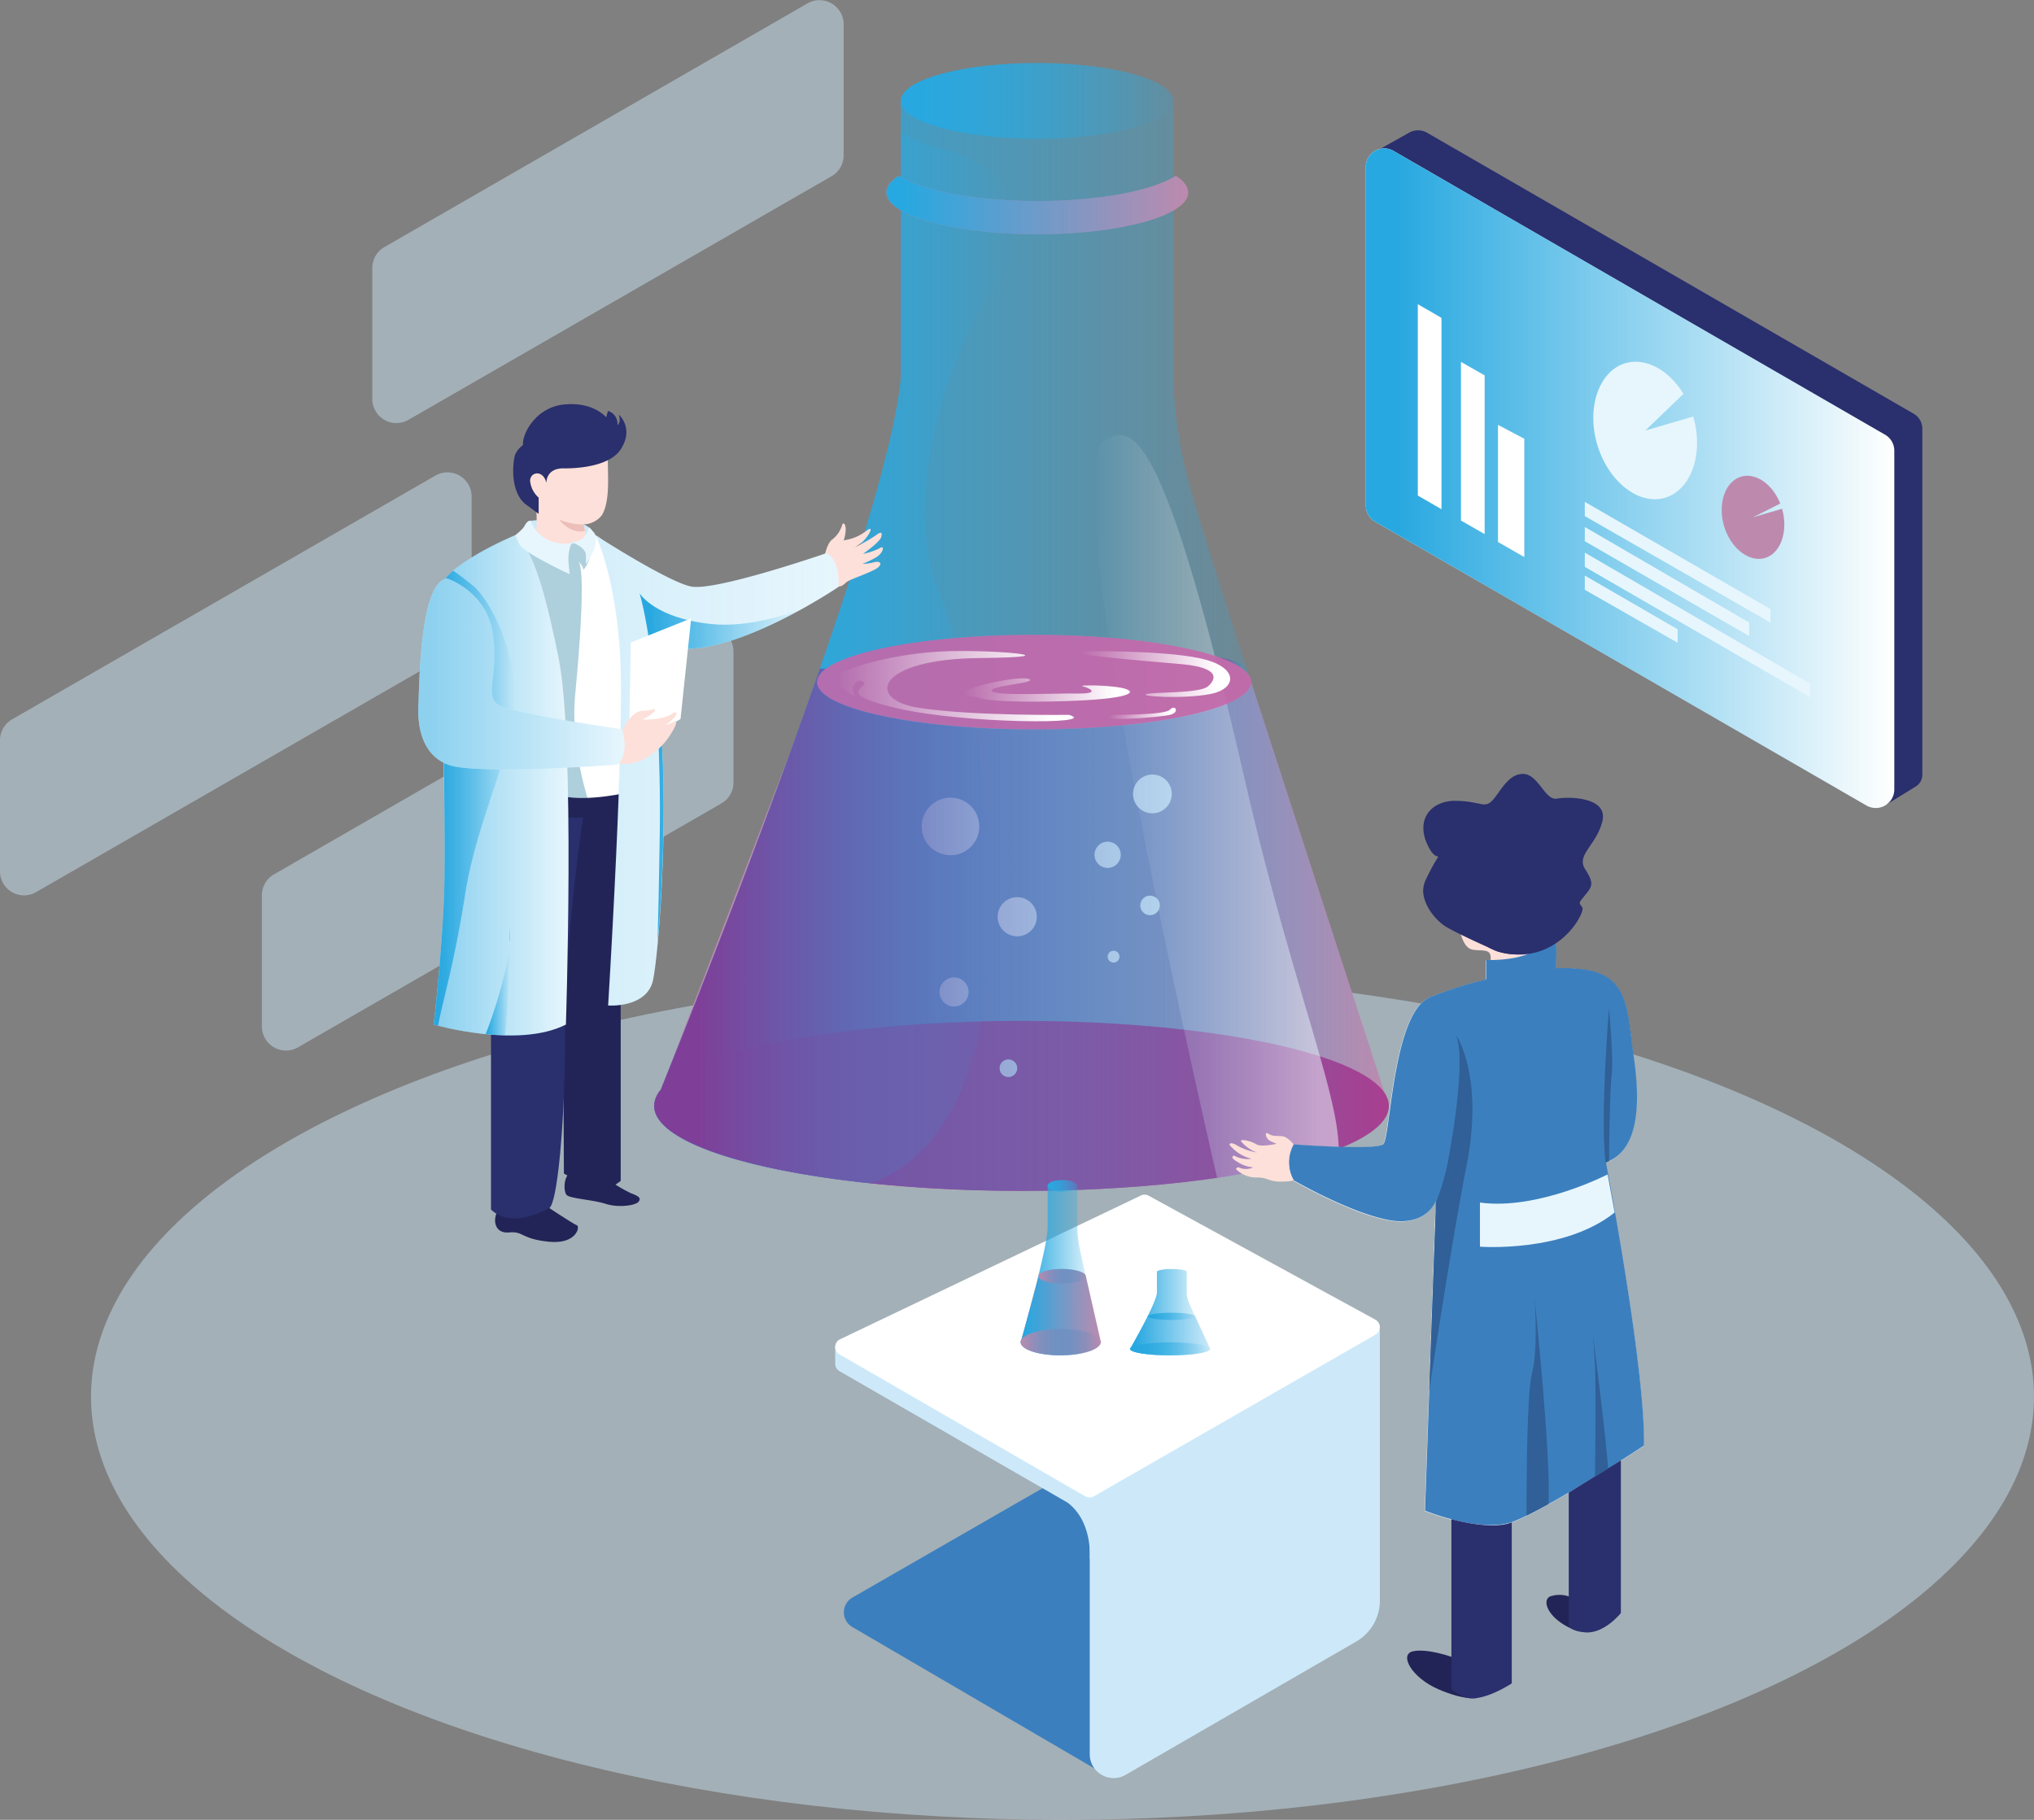<svg viewBox="0 0 315.83 282.58" xmlns:xlink="http://www.w3.org/1999/xlink" xmlns="http://www.w3.org/2000/svg"><rect x="0" y="0" width="315.83" height="282.58" fill="#808080" stroke="none"/><defs><style>.cls-1{opacity:0.46;}.cls-2{fill:#cde9f9;}.cls-3{fill:#bd8aae;}.cls-4{fill:url(#未命名的渐变_37);}.cls-5{fill:url(#未命名的渐变_37-2);}.cls-6{opacity:0.89;}.cls-7{fill:#c366a8;}.cls-8{fill:#a6358b;}.cls-9{fill:#e7f6fd;}.cls-10{fill:url(#未命名的渐变_37-3);}.cls-11{opacity:0.52;}.cls-12{fill:url(#未命名的渐变_58);}.cls-13{fill:url(#未命名的渐变_59);}.cls-14{fill:url(#未命名的渐变_59-2);}.cls-15{fill:url(#未命名的渐变_58-2);}.cls-16{fill:url(#未命名的渐变_58-3);}.cls-17{fill:url(#未命名的渐变_58-4);}.cls-18{fill:url(#未命名的渐变_58-5);}.cls-19{fill:url(#未命名的渐变_37-4);}.cls-20{fill:#fde0d9;}.cls-21{fill:#fff;}.cls-22{fill:#3c7fbe;}.cls-23{fill:#222457;}.cls-24{fill:#2a2f6d;}.cls-25{fill:#306097;}.cls-26{fill:url(#未命名的渐变_37-5);}.cls-27{fill:url(#未命名的渐变_37-6);}.cls-28{fill:url(#未命名的渐变_37-7);}.cls-29{fill:url(#未命名的渐变_37-8);}.cls-30{fill:url(#未命名的渐变_25);}.cls-31{fill:url(#未命名的渐变_25-2);}.cls-32{fill:url(#未命名的渐变_37-9);}.cls-33{fill:url(#未命名的渐变_37-10);}.cls-34{fill:url(#未命名的渐变_37-11);}.cls-35{fill:url(#未命名的渐变_37-12);}.cls-36{fill:#aecfdc;}.cls-37{fill:url(#未命名的渐变_37-13);}.cls-38{opacity:0.09;}.cls-39{fill:url(#未命名的渐变_37-14);}.cls-40{opacity:0.47;}.cls-41{fill:url(#未命名的渐变_37-15);}.cls-42{fill:url(#未命名的渐变_37-16);}.cls-43{fill:url(#未命名的渐变_37-17);}.cls-44{fill:#ecbfb9;}.cls-45{fill:url(#未命名的渐变_37-18);}.cls-46{fill:url(#未命名的渐变_37-19);}.cls-47{fill:url(#未命名的渐变_37-20);}</style><linearGradient gradientUnits="userSpaceOnUse" gradientTransform="matrix(1, 0, 0, -1, 0, -372.56)" y2="-469.92" x2="215.66" y1="-469.92" x1="101.58" id="未命名的渐变_37"><stop stop-color="#28a8e0" offset="0.06"></stop><stop stop-opacity="0" stop-color="#29abe2" offset="1"></stop></linearGradient><linearGradient xlink:href="#未命名的渐变_37" y2="-388.23" x2="182.25" y1="-388.23" x1="139.89" id="未命名的渐变_37-2"></linearGradient><linearGradient xlink:href="#未命名的渐变_37" y2="-474.77" x2="157.95" y1="-474.77" x1="101.58" id="未命名的渐变_37-3"></linearGradient><linearGradient gradientUnits="userSpaceOnUse" gradientTransform="matrix(1, 0, 0, -1, 0, -372.56)" y2="-497.79" x2="207.86" y1="-497.79" x1="169.83" id="未命名的渐变_58"><stop stop-opacity="0" stop-color="#fff" offset="0"></stop><stop stop-color="#fff" offset="0.91"></stop></linearGradient><linearGradient gradientUnits="userSpaceOnUse" gradientTransform="matrix(1, 0, 0, -1, 0, -372.56)" y2="-476.06" x2="193.94" y1="-476.06" x1="189.4" id="未命名的渐变_59"><stop stop-color="#7f3f98" offset="0.06"></stop><stop stop-opacity="0" stop-color="#29abe2" offset="1"></stop></linearGradient><linearGradient xlink:href="#未命名的渐变_59" y2="-516.93" x2="215.66" y1="-516.93" x1="101.58" id="未命名的渐变_59-2"></linearGradient><linearGradient xlink:href="#未命名的渐变_58" y2="-479.13" x2="166.75" y1="-479.13" x1="129.91" id="未命名的渐变_58-2"></linearGradient><linearGradient xlink:href="#未命名的渐变_58" y2="-477.23" x2="191.01" y1="-477.23" x1="167.81" id="未命名的渐变_58-3"></linearGradient><linearGradient xlink:href="#未命名的渐变_58" y2="-479.69" x2="175.45" y1="-479.69" x1="149.56" id="未命名的渐变_58-4"></linearGradient><linearGradient xlink:href="#未命名的渐变_58" y2="-483.34" x2="182.58" y1="-483.34" x1="172.11" id="未命名的渐变_58-5"></linearGradient><linearGradient xlink:href="#未命名的渐变_37" y2="-404.39" x2="184.51" y1="-404.39" x1="137.63" id="未命名的渐变_37-4"></linearGradient><linearGradient xlink:href="#未命名的渐变_37" y2="-578.82" x2="247.29" y1="-578.82" x1="247.05" id="未命名的渐变_37-5"></linearGradient><linearGradient xlink:href="#未命名的渐变_37" y2="-556.69" x2="167.29" y1="-556.69" x1="162.67" id="未命名的渐变_37-6"></linearGradient><linearGradient xlink:href="#未命名的渐变_37" y2="-570.04" x2="184.27" y1="-570.04" x1="179.64" id="未命名的渐变_37-7"></linearGradient><linearGradient xlink:href="#未命名的渐变_37" y2="-569.4" x2="170.94" y1="-569.4" x1="158.49" id="未命名的渐变_37-8"></linearGradient><linearGradient gradientUnits="userSpaceOnUse" gradientTransform="matrix(1, 0, 0, -1, 0, -372.56)" y2="-570.73" x2="168.6" y1="-570.73" x1="161.25" id="未命名的渐变_25"><stop stop-color="#bd8aae" offset="0"></stop><stop stop-opacity="0" stop-color="#2484c6" offset="1"></stop></linearGradient><linearGradient xlink:href="#未命名的渐变_25" y2="-580.97" x2="170.94" y1="-580.97" x1="158.49" id="未命名的渐变_25-2"></linearGradient><linearGradient xlink:href="#未命名的渐变_37" y2="-576.31" x2="187.91" y1="-576.31" x1="175.46" id="未命名的渐变_37-9"></linearGradient><linearGradient xlink:href="#未命名的渐变_37" y2="-576.96" x2="185.58" y1="-576.96" x1="178.22" id="未命名的渐变_37-10"></linearGradient><linearGradient xlink:href="#未命名的渐变_37" y2="-582.01" x2="187.91" y1="-582.01" x1="175.46" id="未命名的渐变_37-11"></linearGradient><linearGradient xlink:href="#未命名的渐变_37" y2="-527.75" x2="101.68" y1="-527.75" x1="101.63" id="未命名的渐变_37-12"></linearGradient><linearGradient xlink:href="#未命名的渐变_37" y2="-491.76" x2="124.59" y1="-491.76" x1="99.35" id="未命名的渐变_37-13"></linearGradient><linearGradient xlink:href="#未命名的渐变_37" y2="-492.18" x2="130.2" y1="-492.18" x1="92.46" id="未命名的渐变_37-14"></linearGradient><linearGradient xlink:href="#未命名的渐变_37" y2="-494.5" x2="88.28" y1="-494.5" x1="67.35" id="未命名的渐变_37-15"></linearGradient><linearGradient xlink:href="#未命名的渐变_37" y2="-496.5" x2="79.92" y1="-496.5" x1="67.35" id="未命名的渐变_37-16"></linearGradient><linearGradient xlink:href="#未命名的渐变_37" y2="-477.22" x2="97.02" y1="-477.22" x1="64.98" id="未命名的渐变_37-17"></linearGradient><linearGradient xlink:href="#未命名的渐变_37" y2="-526.05" x2="79.17" y1="-526.05" x1="75.38" id="未命名的渐变_37-18"></linearGradient><linearGradient xlink:href="#未命名的渐变_37" y2="-517.51" x2="79.27" y1="-517.51" x1="79.17" id="未命名的渐变_37-19"></linearGradient><linearGradient xlink:href="#未命名的渐变_37" y2="-446.8" x2="294.14" y1="-446.8" x1="212.07" id="未命名的渐变_37-20"></linearGradient></defs><g id="图层_2"><g id="图层_1-2"><g class="cls-1" id="lowerbg"><ellipse ry="65.7" rx="150.85" cy="216.88" cx="164.98" class="cls-2"></ellipse></g><g id="sidebg"><g class="cls-1"><path d="M71.36,100.67,5.6,138.53A3.73,3.73,0,0,1,0,135.3V114.94a3.75,3.75,0,0,1,1.87-3.24L67.62,73.84a3.75,3.75,0,0,1,5.61,3.24V97.43A3.74,3.74,0,0,1,71.36,100.67Z" class="cls-2"></path></g><g class="cls-1"><path d="M112,124.76,46.27,162.63a3.75,3.75,0,0,1-5.61-3.24V139a3.73,3.73,0,0,1,1.88-3.23l65.75-37.87a3.74,3.74,0,0,1,5.6,3.24v20.36A3.72,3.72,0,0,1,112,124.76Z" class="cls-2"></path></g><g class="cls-1"><path d="M129.16,27.34,63.41,65.2A3.74,3.74,0,0,1,57.81,62V41.61a3.72,3.72,0,0,1,1.87-3.24L125.43.5A3.75,3.75,0,0,1,131,3.74V24.1A3.75,3.75,0,0,1,129.16,27.34Z" class="cls-2"></path></g></g><g id="tube"><path d="M215.09,169.87a1.63,1.63,0,0,0-.09-.16l-20.73-63.8c0-4-15.09-7.34-33.7-7.34s-33.7,3.29-33.7,7.34l-24.29,63.35a3.92,3.92,0,0,0-1,2.47c0,7.28,25.54,13.19,57,13.19s57-5.91,57-13.19A3.52,3.52,0,0,0,215.09,169.87Z" class="cls-3"></path><path d="M215.66,171.73c0,2.43-2.85,4.71-7.8,6.66a88,88,0,0,1-18.87,4.5,213.29,213.29,0,0,1-30.37,2,228.13,228.13,0,0,1-23.52-1.17c-19.77-2.07-33.52-6.67-33.52-12a3.92,3.92,0,0,1,1-2.47c3.47-8.6,15.29-38.18,24.72-65.42,6.5-18.76,11.86-36.4,12.57-45.31h0V15.9h0c0-.08,0-.15,0-.23,0-3.24,9.48-5.88,21.18-5.88s21.18,2.64,21.18,5.88a1.81,1.81,0,0,1,0,.23h0V59.79a70.78,70.78,0,0,0,2.63,16.07c.94,3.48,4.35,14.33,8.58,27.54,7.95,24.78,18.78,57.9,21.54,66.31A3.67,3.67,0,0,1,215.66,171.73Z" class="cls-4"></path><ellipse ry="5.88" rx="21.18" cy="15.67" cx="161.07" class="cls-5"></ellipse><g class="cls-6"><path d="M194.27,105.92l-.33-1A1.85,1.85,0,0,1,194.27,105.92Z" class="cls-7"></path></g><g class="cls-6"><ellipse ry="13.2" rx="57.04" cy="171.72" cx="158.62" class="cls-8"></ellipse></g><circle r="4.47" cy="128.33" cx="147.59" class="cls-9"></circle><circle r="3.04" cy="142.35" cx="157.95" class="cls-9"></circle><circle r="2.26" cy="154.03" cx="148.14" class="cls-9"></circle><circle r="1.37" cy="165.87" cx="156.58" class="cls-9"></circle><circle r="3.01" cy="123.28" cx="178.94" class="cls-9"></circle><circle r="2.04" cy="132.73" cx="171.99" class="cls-9"></circle><circle r="1.52" cy="140.59" cx="178.57" class="cls-9"></circle><path d="M172.91,147.63a.92.92,0,1,0,.92.92A.92.92,0,0,0,172.91,147.63Z" class="cls-9"></path><path d="M154.91,43.82c-6.32,8.88-15.72,32-9,48.46s18.29,81.1-10.77,91.47h0c-19.77-2.07-33.52-6.67-33.52-12a3.92,3.92,0,0,1,1-2.47c5.86-14.52,35.54-88.89,37.29-110.73h0V20.66a23,23,0,0,0,6,2.35C157.47,25.76,161.22,34.94,154.91,43.82Z" class="cls-10"></path><g class="cls-11"><path d="M207.86,178.39a88,88,0,0,1-18.87,4.5c-3.61-15.62-25.05-109.76-17.6-114.37,4.07-2.52,8.89-4.18,21.85,52.35C200.42,152.22,207.85,169.68,207.86,178.39Z" class="cls-12"></path></g><path d="M189.4,102.11a17.33,17.33,0,0,1,4.06,1.29l.48,1.49C193.3,103.88,191.72,102.94,189.4,102.11Z" class="cls-13"></path><path d="M215.66,171.73c0,2.43-2.85,4.71-7.8,6.66a88,88,0,0,1-18.87,4.5,213.29,213.29,0,0,1-30.37,2,228.13,228.13,0,0,1-23.52-1.17c-19.77-2.07-33.52-6.67-33.52-12a3.92,3.92,0,0,1,1-2.47c3.47-8.6,15.29-38.18,24.72-65.42l1,0a2.79,2.79,0,0,0-1.4,2.11c0,4,15.09,7.34,33.7,7.34s33.69-3.29,33.7-7.34c7.85,24.46,18.07,55.66,20.73,63.79A3.67,3.67,0,0,1,215.66,171.73Z" class="cls-14"></path><g class="cls-6"><ellipse ry="7.34" rx="33.7" cy="105.91" cx="160.57" class="cls-7"></ellipse></g><path d="M166,111s-15,.21-23.34-1.09-6.52-7.58,9.39-7.73,1.36-1.45-6.26-1-14.28,2.54-15.64,3.65,3.26,4,2.51,3,.41-2.76,1.43-1.92-5,1.71,5.31,4.09S171,112.53,166,111Z" class="cls-15"></path><path d="M168.46,101.13s11.71-.2,17.82,1.08,5.92,4.74,1.63,5.56-11.22.34-9.86,0,8.23-.08,9.52-1.2,1.91-2.88-4-3.43S164.78,101.64,168.46,101.13Z" class="cls-16"></path><path d="M151.65,108.22s.75.91,11.7.7,13.34-1.22,11.57-1.9-7.82-.69-6.8-.45,2.92,1.18-.89,1.12-12.72.42-13.26-.4,7.62-1.26,5.71-1.89S144.51,107.85,151.65,108.22Z" class="cls-17"></path><path d="M172.67,111s8.24.07,9-.81,1.64.41,0,.81S169.61,112.19,172.67,111Z" class="cls-18"></path><path d="M182.58,27.29c-3.6,2.31-11.88,3.92-21.51,3.92s-17.91-1.61-21.51-3.92c-1.24.79-1.93,1.67-1.93,2.59,0,3.59,10.49,6.5,23.44,6.5s23.44-2.91,23.44-6.5C184.51,29,183.82,28.08,182.58,27.29Z" class="cls-3"></path><path d="M182.58,27.29c-3.6,2.31-11.88,3.92-21.51,3.92s-17.91-1.61-21.51-3.92c-1.24.79-1.93,1.67-1.93,2.59,0,3.59,10.49,6.5,23.44,6.5s23.44-2.91,23.44-6.5C184.51,29,183.82,28.08,182.58,27.29Z" class="cls-19"></path></g><g id="man2"><path d="M226.24,136.39a22.37,22.37,0,0,0,0,5.62c.4,3,1,5.27,2.51,5.47s2.72-.16,2.72,1.25v1.4s6.12.94,6.87-.35,0-5.5,0-5.5,1.5-4.66-2.92-5.86S226.73,133.6,226.24,136.39Z" class="cls-20"></path><path d="M249.28,180.55c5.15-1.76,5.4-9,4.37-16.32s-.68-12.53-7.51-13.62a24.26,24.26,0,0,0-4.84-.2l.24,0a31.23,31.23,0,0,0,0-4.35c-.21-.62-1.12-.62-1.12-.62s-.21,1.13-2.7,2.48-7,1.2-7,1.2v3h0a63.7,63.7,0,0,0-8.71,2.76c-5.88,2.43-6.13,21.95-7.31,22.87s-13.88,0-13.88,0a5.73,5.73,0,0,0,0,5.58s8.43,4.9,14.51,6.12,7.53-2.85,7.53-2.85v1.75l-1.63,46.27s8.45,3.48,13.47,1.78,20.53-11.86,20.53-11.86C255.51,212.49,249.28,180.55,249.28,180.55Z" class="cls-21"></path><path d="M255.27,224.47s-2.39,1.58-5.61,3.59l-2,1.23c-2.34,1.44-4.9,3-7.21,4.26-1.23.68-2.4,1.3-3.42,1.8a21.34,21.34,0,0,1-2.29,1c-5,1.7-13.47-1.78-13.47-1.78l.65-18.59,1-27.68v-1.75s-1.46,4.08-7.53,2.85-14.51-6.12-14.51-6.12a5.73,5.73,0,0,1,0-5.58s12.69.93,13.88,0,1.43-20.44,7.31-22.87a63.52,63.52,0,0,1,8.7-2.76v-3s4.48.16,7-1.2,2.7-2.48,2.7-2.48.91,0,1.12.62a31.23,31.23,0,0,1,0,4.35l-.24,0a24.26,24.26,0,0,1,4.84.2c6.83,1.09,6.47,6.35,7.51,13.62,1,7,.8,14-3.81,16.09l-.53.22h0S255.51,212.49,255.27,224.47Z" class="cls-22"></path><path d="M249.62,182.36s-10.81,5.6-19.82,4.37v6.85s13,1,20.91-5.3Z" class="cls-9"></path><path d="M219.43,256.4c-2.24.46-.28,4.1,3.95,5.92s6.05,1.32,6.05,1.32-4.06-5.35-4.06-6.37C225.37,257.27,221.68,255.94,219.43,256.4Z" class="cls-23"></path><path d="M243.57,247.88a4.5,4.5,0,0,0-2.85,0c-1.36.55-.47,3.44,3.62,5.16C244.34,253,246.42,247.88,243.57,247.88Z" class="cls-23"></path><path d="M243.59,231.76V252s-.42,1.22,2.55,1.47,5.54-3,5.54-3v-23.7Z" class="cls-24"></path><path d="M225.37,235.89v26.43a11.84,11.84,0,0,0,1.75,1.07c2.58,1.36,7.62-2,7.62-2v-25C231.66,237.7,225.37,235.89,225.37,235.89Z" class="cls-24"></path><path d="M200.86,177.68s-.89-1.13-1.7-1.24-1.51.07-2.18-.39-.54.75.34,1.16l.89.4s-2.38.55-3.13.07-2.48-.9-2.38-.47a5.71,5.71,0,0,0,2.51,1.76,9.84,9.84,0,0,1-2.94-1c-1.14-.72-1.37-.41-1.34-.18a6.44,6.44,0,0,0,3.39,2.14,4.38,4.38,0,0,1-2.7-.49s-.87.21.58,1a5,5,0,0,0,2.4.82,2.63,2.63,0,0,1-2.27,0s-.48,0-.36.33a4.48,4.48,0,0,0,3.27,1.25c1.61,0,1.76.64,3.57.64s2.05-.23,2.05-.23A5.54,5.54,0,0,1,200.86,177.68Z" class="cls-20"></path><path d="M227.25,136.39s-1.36,3.21.44,5.7a11.34,11.34,0,0,1,1.22,2.17,5.16,5.16,0,0,0,2.83,3.15c2.85,1.42,8.2,1,9.27-2s2.14-6.69.62-7.82S227.25,136.39,227.25,136.39Z" class="cls-24"></path><path d="M227.69,181.17c-1.8,9.08-4.24,24.7-5.77,34.79l1-27.68v-1.46A34.42,34.42,0,0,0,225,179.4c1.43-7.9,2.25-16.07,1.06-18.72C226.17,160.83,230.48,167.13,227.69,181.17Z" class="cls-25"></path><path d="M250.24,167c-.27,2.14-.37,10.47-.4,13.32l-.53.22c-.88-7,.53-24,.53-24S250.59,164.42,250.24,167Z" class="cls-25"></path><path d="M240.45,233.55c-1.23.68-2.4,1.3-3.42,1.8,0-6.12.07-18.91.83-22,1-3.92.46-11.14.42-11.7C238.38,202.67,240.84,226,240.45,233.55Z" class="cls-25"></path><path d="M247.05,205.3s.1.46.24,1.91Z" class="cls-26"></path><path d="M247.66,229.29c.06-4.14.17-13.25,0-17.31-.11-2.18-.22-3.69-.32-4.71.6,4.66,2.06,16.35,2.36,20.79Z" class="cls-25"></path><path d="M232.37,147.68s-6-2.64-7.91-3.82c-1.56-1-3.46-3.28-3.48-5.6a4.32,4.32,0,0,1,.51-1.87c2.7-5.61,2-1.8.43-4.69-2.37-4.31.23-7.42,4.14-7.35s4.39,1.22,5.61,0,2.45-4.21,4.83-4.18,3.41,4.18,5.24,3.84,8-.27,7.07,3.5-4.12,5.23-2.67,7.47,1.06,2.68,0,4-1,1.12-.45,1.92S241.57,150.46,232.37,147.68Z" class="cls-24"></path></g><g id="table"><ellipse ry="0.91" rx="2.31" cy="184.14" cx="164.98" class="cls-27"></ellipse><ellipse ry="0.45" rx="2.31" cy="197.48" cx="181.95" class="cls-28"></ellipse><path d="M169.93,274.59l-37.58-21.95a2.64,2.64,0,0,1,0-4.57l34.27-19.71s12.14,5.65,11.58,11S182.81,279.18,169.93,274.59Z" class="cls-22"></path><path d="M214.26,206.52v42a7.35,7.35,0,0,1-3.68,6.38L174.77,275.6a3.71,3.71,0,0,1-5.56-3.22V227.13S211.34,204.88,214.26,206.52Z" class="cls-2"></path><path d="M172.49,240.06a43.92,43.92,0,0,0-1.7-5.21l-.37-3.73L129.69,209v2.76a1.33,1.33,0,0,0,.66,1.15l34.32,19.78,1.08.62c4,3,3.46,8.77,3.46,8.77Z" class="cls-2"></path><path d="M169.87,232.33l43.72-25.1a1.32,1.32,0,0,0,.67-1.16,1.34,1.34,0,0,0-.69-1.15l-35.24-19.27a1.3,1.3,0,0,0-1.21,0l-46.68,22.31a1.32,1.32,0,0,0-.09,2.34l38.19,22.06A1.37,1.37,0,0,0,169.87,232.33Z" class="cls-21"></path><path d="M170.88,208.12a0,0,0,0,1,0,0l-2.27-9.93c0-.63-1.64-1.14-3.67-1.14s-3.68.51-3.68,1.14L158.6,208a.76.76,0,0,0-.11.38c0,1.14,2.79,2.05,6.22,2.05s6.23-.91,6.23-2.05A.75.75,0,0,0,170.88,208.12Z" class="cls-3"></path><path d="M170.87,208.1c-.46-2-3-13-3.29-14.6a15.79,15.79,0,0,1-.29-2.5v-6.83h0v0c0-.51-1-.92-2.31-.92s-2.31.41-2.31.92v0h0v6.63h0c-.19,3.4-3.43,15-4.07,17.23a.76.76,0,0,0-.11.38c0,1.14,2.79,2.06,6.22,2.06s6.23-.92,6.23-2.06A.87.87,0,0,0,170.87,208.1Z" class="cls-29"></path><ellipse ry="1.14" rx="3.68" cy="198.17" cx="164.93" class="cls-30"></ellipse><ellipse ry="2.05" rx="6.22" cy="208.41" cx="164.71" class="cls-31"></ellipse><path d="M187.85,209.31h0l-2.26-4.9c0-.31-1.65-.56-3.68-.56s-3.68.25-3.68.56l-2.65,4.86a.27.27,0,0,0-.11.19c0,.56,2.79,1,6.23,1s6.22-.45,6.22-1A.22.22,0,0,0,187.85,209.31Z" class="cls-2"></path><path d="M187.84,209.3c-.46-1-3-6.43-3.29-7.2a3.93,3.93,0,0,1-.28-1.23V197.5h0v0c0-.25-1-.45-2.32-.45s-2.31.2-2.31.45v0h0v3.27h0c-.19,1.67-3.43,7.38-4.07,8.49a.27.27,0,0,0-.11.19c0,.56,2.79,1,6.23,1s6.22-.46,6.22-1A.21.21,0,0,0,187.84,209.3Z" class="cls-32"></path><ellipse ry="0.56" rx="3.68" cy="204.4" cx="181.9" class="cls-33"></ellipse><ellipse ry="1.01" rx="6.22" cy="209.45" cx="181.69" class="cls-34"></ellipse></g><g id="man1"><path d="M101.63,155.25l.05-.12C101.65,155.3,101.63,155.25,101.63,155.25Z" class="cls-35"></path><path d="M95.3,86.1s-1.75-1.71-2.84-3c0,0-.27,1.64-1.23,1.37s-2.44-.88-3.36.55-5.13-.42-5.13-.42L80,84.71l5.13,46.22,13.49-2S99.23,90.39,95.3,86.1Z" class="cls-21"></path><path d="M91.56,124.94s-3.07-8.58-2.25-17.07,1.57-19.51.48-20.73c0,0,.83.82.79,1.36,0,0,1.3-1.55,1-2.79s-2.15-2.19-4.17-.83-6.77-.41-6.77-.41,7.16,24.3,6.67,30.35-.43,10.12-.43,10.12Z" class="cls-36"></path><path d="M77.36,187.9c.92-1.38,7.09-.87,7.09-.87s4.62,3.07,5.13,3.23,0,3-4.38,2.55-3.85-1.66-6.16-1.44S76.44,189.28,77.36,187.9Z" class="cls-23"></path><path d="M89.09,181.93c1.63-.1,5.46,1.33,5.46,1.33a23.45,23.45,0,0,0,3.38,2c1.19.46,1.66.72,1.24,1.32s-3.11,1-5.13.35-5.49-.81-6.05-1.37S87.46,182,89.09,181.93Z" class="cls-23"></path><path d="M82.08,80.91a23.69,23.69,0,0,1,6.2,0c3,.45,3.17.93,3.27,1.36a6.49,6.49,0,0,1-.51,2H89.43l-2,.7s-3.66-.25-4.64-1.6A2.93,2.93,0,0,1,82.08,80.91Z" class="cls-2"></path><path d="M96.38,145.82v37.53s-2.61,2.42-5.3.87l-3.52-2-.27-55.35s8.65-7.15,10.84.64C99,130.49,96.79,137.84,96.38,145.82Z" class="cls-23"></path><path d="M90.89,124.64s-3.2,19.84-3.14,35.84c0,13.55-1.2,26.84-2.56,27.16,0,0-3.21,1.79-5.66,1.52a4.86,4.86,0,0,1-3.29-1.35V123Z" class="cls-24"></path><path d="M97.75,123s-6.47,1.55-10.46.61v3.27s6.68.56,9.73-1.56S97.75,123,97.75,123Z" class="cls-23"></path><path d="M128,86.46s.41-2.08,1.17-2.64a4.47,4.47,0,0,0,1.57-2.22c.18-.71.69-.18.55,1s-.33,1.3-.33,1.3a7.16,7.16,0,0,0,3.5-1.42c1.61-1.27.19,1.18-.76,1.84l-.95.66a26.71,26.71,0,0,0,3.15-1.79c1-.76,1.09-.5.94.18S134.51,85.66,134,86a9.59,9.59,0,0,0,2.64-.9c.76-.52.57.8-.72,1.51a15.18,15.18,0,0,1-2,.94,6.88,6.88,0,0,0,1.82-.25c1-.27,1.39.34.33,1s-3.91,1.61-4.5,2-1,1.35-2.8.32S128,86.46,128,86.46Z" class="cls-20"></path><path d="M128.29,85.9s-17.34,6-21.06,5.16c-3-.66-10.92-5.52-13.74-7.3a8.93,8.93,0,0,0-1-.66s3.77,7.52,3.94,22.66-2,50.37-2,50.37,5.65.42,6.87-3.55c.87-2.8,3.57-32.3-.21-52.22,1.22.13,2.75.26,4.68.37,9.5.54,24.42-9.59,24.42-9.59C130.41,86.58,128.29,85.9,128.29,85.9Z" class="cls-9"></path><path d="M124.59,94.53c-5.21,2.89-13,6.53-18.82,6.2-1.93-.11-3.46-.24-4.67-.37,2.85,15.06,2,35.59,1,45.92.11-3.72.23-9,.34-16.42.38-26-3-37.33-3.13-37.74.14.22,2.55,3.89,11.16,4.78C115.32,97.39,120.67,96,124.59,94.53Z" class="cls-37"></path><g class="cls-38"><path d="M130.19,91.14s-2.27,1.54-5.6,3.39c-5.21,2.89-13,6.53-18.82,6.2-1.93-.11-3.46-.24-4.67-.37,2.85,15.06,2,35.59,1,45.92a46.9,46.9,0,0,1-.84,6.31c-1.22,4-6.87,3.54-6.87,3.54s2.15-35.23,2-50.37S92.46,83.1,92.46,83.1a10.39,10.39,0,0,1,1,.65c2.82,1.79,10.71,6.65,13.74,7.31,3.72.81,21-5.16,21-5.16S130.41,86.58,130.19,91.14Z" class="cls-39"></path></g><polygon points="105.67 111.65 97.64 116.35 97.95 99.76 107.32 96.02 105.67 111.65" class="cls-21"></polygon><path d="M95.11,114.39A3.53,3.53,0,0,0,97,112.74c.52-1.16,1.82-2.33,2.66-2.37a8.18,8.18,0,0,0,1.88-.26c.43-.13.14.73-1.8,1.6a11,11,0,0,0,3.26-.3c1.58-.44,1.66-1,2-.74s-.95,1.51-1.68,1.86a3.93,3.93,0,0,0,1.43-.52c.42-.35.52.49-1.14,2.77s-5.21,4.83-8.49,3.45S95.11,114.39,95.11,114.39Z" class="cls-20"></path><path d="M80,83.1S68.22,88,68.24,91.88s1.19,38.24.68,48.3-1.57,18.91-1.57,18.91,13.07,3.81,20.52,0c0,0,1.46-44-1.12-56.85S82.33,85.07,80,83.1Z" class="cls-9"></path><g class="cls-40"><path d="M87.87,159.09a20.12,20.12,0,0,1-9.46,1.68c-1,0-2-.09-3-.19A50.17,50.17,0,0,1,68,159.27l-.68-.18s1.07-8.85,1.57-18.91c.22-4.31.13-13.08,0-22-.23-11.9-.62-24.07-.63-26.3a3.38,3.38,0,0,1,.94-2.09,8.76,8.76,0,0,1,1.18-1.18C73.74,85.69,80,83.1,80,83.1c2.35,2,4.18,6.34,6.77,19.14S87.87,159.09,87.87,159.09Z" class="cls-41"></path></g><path d="M93.45,80a3.68,3.68,0,0,1-2.88,1.42h0c.08.3.18.65.27,1s.13.6.19.88c.12.69-1.08.56-2.25.93-.75.24-1.25,1.18-2.16,1-2.35-.44-3.11-1.59-3.29-2s.15-2.52-.1-4.25a5.85,5.85,0,0,1-1.7-4.1c0-4.08,1.82-9.73,5.42-9.73s7.43,2.24,7.43,6.33C94.38,74,94.73,77.92,93.45,80Z" class="cls-20"></path><path d="M82.39,80.87a5.41,5.41,0,0,0,3.47,3.26c2.59.67,2.92.08,2.92.08a7,7,0,0,0-.5,3.22l.17,1.73s-7.18-3.32-7.83-4.69L80,83.1A8.35,8.35,0,0,0,81.22,82C81.63,81.46,81.74,80.88,82.39,80.87Z" class="cls-9"></path><path d="M91.37,81.82a2.61,2.61,0,0,1-.82,1.76,3.88,3.88,0,0,1-1.77.63s2.23.73,2.2,2.06l0,1.33s2-2.64,1.5-4.49a1.84,1.84,0,0,0-.49-.67A1.86,1.86,0,0,0,91.37,81.82Z" class="cls-9"></path><path d="M87.34,72.72s7,.3,9.08-3-.36-5.36-.36-5.36.47,1.1-.19,1.66a2.08,2.08,0,0,0-1.45-2.21s-.14.4-.3,1c0,0-1.93-2.46-6.53-2S81,67.67,81.22,69.09A3.83,3.83,0,0,0,80,70.57c-.35.87-1,6.17,2,8l1.64,1.23V77.27a4,4,0,0,1-1.33-2.61c0-1.38,2-1.79,2.53.3C84.87,75,84.69,72.82,87.34,72.72Z" class="cls-24"></path><path d="M72.17,139.18c-1.62,10.43-3.52,16.55-4.14,20.09l-.68-.18s1.07-8.85,1.57-18.91c.22-4.31.13-13.08,0-22,2-12.83,4.52-23.88,3.27-25.12a38,38,0,0,1-3-3.27,8.76,8.76,0,0,1,1.18-1.18c.85.59,1.94,1.42,3.31,2.52,0,0,4.42,4,6,13.78S74.35,125.16,72.17,139.18Z" class="cls-42"></path><path d="M69.47,89.84s6.12,2,7.07,8.57-1.53,9.8,1.07,11.16,19,3.66,19,3.66,1.23,3.78-.73,5.5c0,0-22,1.68-26.34,0s-4.71-6.58-4.57-9.21S65.11,90.12,69.47,89.84Z" class="cls-9"></path><g class="cls-40"><path d="M69.47,89.84s6.12,2,7.07,8.57-1.53,9.8,1.07,11.16,19,3.66,19,3.66,1.23,3.78-.73,5.5c0,0-22,1.68-26.34,0s-4.71-6.58-4.57-9.21S65.11,90.12,69.47,89.84Z" class="cls-43"></path></g><path d="M90.84,82.46c-2.45.48-4-1.78-4-1.78a10.52,10.52,0,0,0,3.77.77C90.65,81.75,90.75,82.1,90.84,82.46Z" class="cls-44"></path><path d="M78.77,149.33c.2-1.31.33-2.33.4-3.13-.09,3.69-.32,10.58-.76,14.57-1,0-2-.09-3-.19A72.66,72.66,0,0,0,78.77,149.33Z" class="cls-45"></path><path d="M79.17,146.2c0-1.52.06-2.5.06-2.5A9.58,9.58,0,0,1,79.17,146.2Z" class="cls-46"></path></g><g id="monitor"><path d="M214.32,23.11l4.49-2.51a2.8,2.8,0,0,1,2.76,0l75.57,43.64a2.68,2.68,0,0,1,1.35,2.34v53.7a2.14,2.14,0,0,1-1,1.83l-4.77,2.94L281,112.88Z" class="cls-24"></path><path d="M212.07,78.51V25.92a2.87,2.87,0,0,1,4.31-2.49l74,42.73,2.31,1.33A2.87,2.87,0,0,1,294.14,70v52.59a2.88,2.88,0,0,1-4.32,2.49L213.51,81A2.89,2.89,0,0,1,212.07,78.51Z" class="cls-21"></path><path d="M212.07,78.51V25.92a2.87,2.87,0,0,1,4.31-2.49l74,42.73,2.31,1.33A2.87,2.87,0,0,1,294.14,70v52.59a2.88,2.88,0,0,1-4.32,2.49L213.51,81A2.89,2.89,0,0,1,212.07,78.51Z" class="cls-47"></path><polygon points="220.15 76.4 220.15 76.95 223.83 79.07 223.83 49.36 220.15 47.23 220.15 76.4" class="cls-21"></polygon><polygon points="226.85 80.38 226.85 80.83 230.53 82.93 230.53 58.29 226.85 56.19 226.85 80.38" class="cls-21"></polygon><polygon points="232.6 65.97 232.6 83.83 232.6 84.16 236.69 86.5 236.69 68.13 232.6 65.97" class="cls-21"></polygon><polygon points="274.91 94.58 246.08 77.93 246.08 80.14 274.91 96.67 274.91 94.58" class="cls-9"></polygon><polygon points="271.61 96.67 246.08 81.83 246.08 84.04 271.61 98.77 271.61 96.67" class="cls-9"></polygon><polygon points="246.08 85.81 246.08 88.02 281.11 108.27 281.11 106.18 246.08 85.81" class="cls-9"></polygon><polygon points="246.08 91.58 260.5 99.81 260.5 97.72 246.08 89.37 246.08 91.58" class="cls-9"></polygon><path d="M255.48,66.85l7.44-2.17c1.67,5.73-.31,11.42-4.4,12.62S249.7,74.75,248,69s.32-11.42,4.4-12.61c3.11-.9,6.7,1,9,4.77Z" class="cls-9"></path><path d="M272.2,80.32,276.71,79c1,3.47-.19,6.92-2.66,7.65s-5.35-1.55-6.36-5,.19-6.92,2.67-7.64c2.25-.65,4.86,1.14,6.07,4.18Z" class="cls-3"></path></g></g></g></svg>